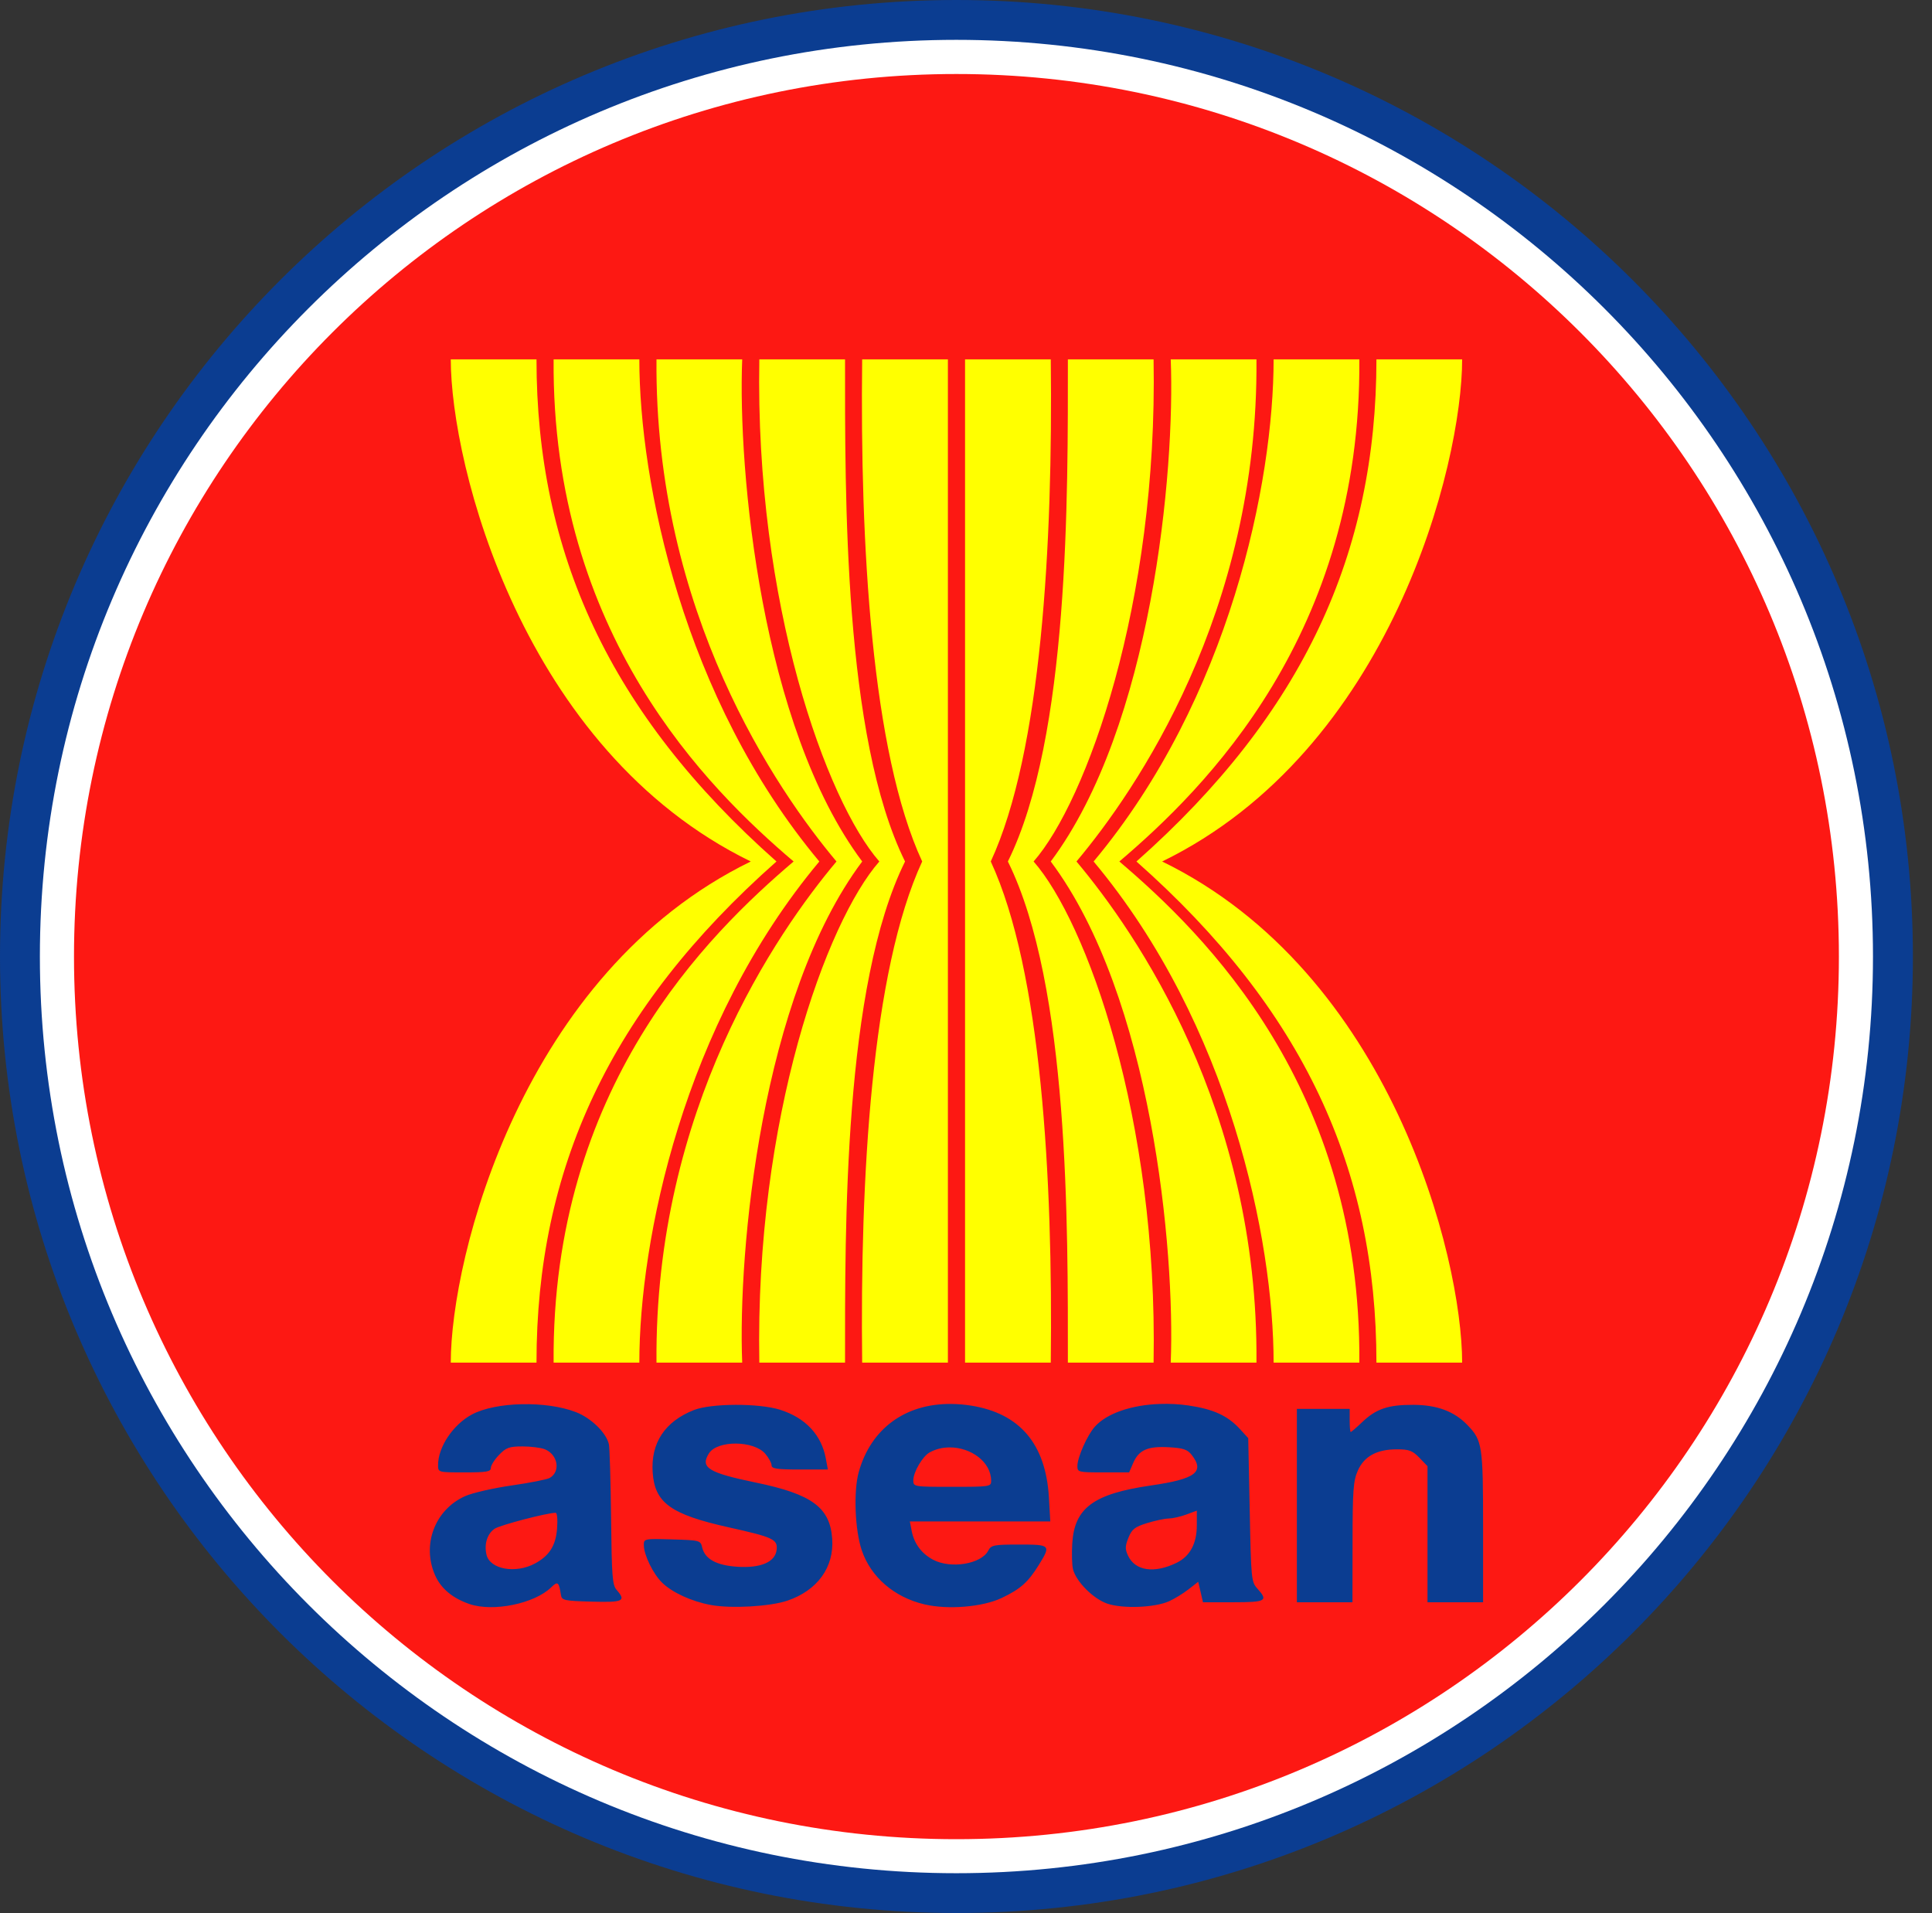 <svg width="100" height="99" viewBox="0 0 100 99" fill="none" xmlns="http://www.w3.org/2000/svg">
<rect x="0" y="0" width="100" height="99" fill="#333333" stroke="none"/>
<path d="M49.505 99C76.846 99 99.011 76.838 99.011 49.5C99.011 22.162 76.846 0 49.505 0C22.164 0 0 22.162 0 49.5C0 76.838 22.164 99 49.505 99Z" fill="#0B3D91"/>
<path d="M49.5 2.062C23.312 2.062 2.064 23.316 2.064 49.501C2.064 75.687 23.312 96.941 49.5 96.941C75.688 96.941 96.945 75.687 96.945 49.501C96.945 23.316 75.688 2.062 49.5 2.062Z" fill="white"/>
<path d="M49.501 3.83C24.268 3.83 3.83 24.273 3.83 49.505C3.83 74.737 24.267 95.18 49.501 95.18C74.735 95.18 95.181 74.736 95.181 49.505C95.181 24.274 74.735 3.83 49.501 3.83Z" fill="#FD1813"/>
<path d="M60.153 44.583C71.999 50.358 75.68 65.072 75.68 70.517H71.244C71.244 60.519 67.481 52.245 58.822 44.583C67.481 36.917 71.244 28.587 71.244 18.597H75.68C75.681 24.034 72 38.807 60.153 44.583Z" fill="#FFFF00"/>
<path d="M57.937 44.583C62.38 48.362 70.469 56.297 70.359 70.517H65.922C65.922 64.187 63.665 53.025 56.605 44.583C63.665 36.14 65.922 24.925 65.922 18.597H70.359C70.469 32.809 62.38 40.807 57.937 44.583Z" fill="#FFFF00"/>
<path d="M55.718 44.583C58.794 48.243 65.146 57.409 65.034 70.517H60.597C60.828 64.74 59.621 51.573 54.387 44.583C59.621 37.584 60.828 24.369 60.597 18.597H65.034C65.146 31.701 58.794 40.918 55.718 44.583Z" fill="#FFFF00"/>
<path d="M53.499 44.583C56.226 47.691 59.94 57.851 59.709 70.517H55.273C55.273 63.517 55.356 51.021 52.168 44.583C55.356 38.14 55.273 25.589 55.273 18.597H59.709C59.94 31.254 56.226 41.47 53.499 44.583Z" fill="#FFFF00"/>
<path d="M49.951 70.517H54.388C54.501 60.961 53.905 50.248 51.282 44.583C53.905 38.918 54.501 28.142 54.388 18.597H49.951V70.517Z" fill="#FFFF00"/>
<path d="M38.86 44.583C27.014 50.358 23.332 65.072 23.332 70.517H27.769C27.769 60.518 31.532 52.245 40.19 44.583C31.532 36.917 27.769 28.587 27.769 18.597H23.332C23.332 24.034 27.014 38.807 38.86 44.583Z" fill="#FFFF00"/>
<path d="M41.077 44.583C36.634 48.362 28.545 56.297 28.655 70.517H33.092C33.092 64.187 35.349 53.025 42.408 44.583C35.349 36.14 33.092 24.925 33.092 18.597H28.655C28.545 32.809 36.634 40.807 41.077 44.583Z" fill="#FFFF00"/>
<path d="M43.296 44.583C40.22 48.243 33.867 57.409 33.98 70.517H38.416C38.186 64.74 39.392 51.573 44.627 44.583C39.392 37.584 38.186 24.369 38.416 18.597H33.98C33.867 31.701 40.22 40.918 43.296 44.583Z" fill="#FFFF00"/>
<path d="M45.514 44.583C42.787 47.691 39.073 57.851 39.303 70.517H43.739C43.739 63.517 43.657 51.021 46.845 44.583C43.657 38.14 43.739 25.589 43.739 18.597H39.303C39.073 31.254 42.787 41.47 45.514 44.583Z" fill="#FFFF00"/>
<path d="M49.063 70.517H44.626C44.513 60.961 45.109 50.248 47.732 44.583C45.109 38.918 44.513 28.142 44.626 18.597H49.063V70.517Z" fill="#FFFF00"/>
<path d="M49.233 72.656C46.872 72.633 45.081 73.921 44.45 76.175C44.17 77.174 44.25 79.191 44.608 80.24C45.077 81.616 46.284 82.659 47.844 83.027C49.064 83.315 50.859 83.167 51.85 82.696C52.817 82.236 53.215 81.882 53.769 80.987C54.406 79.959 54.383 79.932 52.749 79.932C51.443 79.932 51.299 79.961 51.153 80.245C50.794 80.942 49.212 81.203 48.294 80.716C47.7 80.402 47.312 79.878 47.188 79.223L47.094 78.737H54.363L54.291 77.482C54.125 74.723 52.787 73.148 50.276 72.744C49.931 72.688 49.583 72.659 49.233 72.656ZM60.036 72.656C58.59 72.704 57.295 73.134 56.669 73.832C56.279 74.266 55.77 75.412 55.766 75.862C55.762 76.187 55.81 76.198 57.105 76.198H58.444L58.651 75.718C58.94 75.041 59.401 74.834 60.495 74.896C61.245 74.938 61.462 75.012 61.682 75.293C62.371 76.177 61.879 76.542 59.573 76.875C56.604 77.305 55.613 78.034 55.5 79.872C55.468 80.394 55.485 80.992 55.536 81.202C55.691 81.843 56.594 82.75 57.325 82.994C58.127 83.262 59.771 83.198 60.508 82.868C60.785 82.744 61.238 82.467 61.515 82.252L62.019 81.86L62.144 82.392L62.266 82.919H63.835C65.529 82.919 65.657 82.847 65.08 82.21C64.769 81.866 64.755 81.729 64.685 78.14L64.608 74.425L64.177 73.953C63.544 73.262 62.808 72.925 61.515 72.735C61.026 72.664 60.531 72.638 60.036 72.656ZM27.003 72.669C26.005 72.692 25.048 72.87 24.427 73.201C23.453 73.722 22.674 74.882 22.674 75.82C22.674 76.198 22.675 76.198 24.041 76.198C25.189 76.198 25.407 76.163 25.407 75.965C25.407 75.835 25.599 75.533 25.83 75.293C26.193 74.916 26.36 74.854 27.044 74.854C27.48 74.854 27.996 74.92 28.195 74.999C28.879 75.269 29.031 76.163 28.447 76.488C28.308 76.565 27.421 76.74 26.477 76.875C25.534 77.011 24.453 77.258 24.077 77.426C22.515 78.122 21.824 79.93 22.517 81.515C22.819 82.206 23.425 82.713 24.306 83.013C25.527 83.429 27.664 82.992 28.532 82.145C28.87 81.816 28.93 81.861 29.035 82.546C29.078 82.82 29.21 82.848 30.627 82.887C32.264 82.932 32.42 82.856 31.917 82.28C31.695 82.026 31.663 81.585 31.629 78.537C31.608 76.635 31.556 74.93 31.517 74.747C31.389 74.157 30.606 73.388 29.813 73.08C29.04 72.78 28.002 72.647 27.003 72.669ZM38.071 72.702C37.203 72.705 36.362 72.796 35.922 72.969C34.413 73.562 33.676 74.677 33.783 76.208C33.892 77.775 34.718 78.373 37.716 79.041C40.024 79.555 40.258 79.662 40.198 80.203C40.127 80.838 39.377 81.161 38.161 81.081C37.07 81.008 36.479 80.678 36.341 80.068C36.262 79.72 36.208 79.708 34.79 79.666C33.344 79.624 33.321 79.629 33.324 79.965C33.329 80.475 33.804 81.451 34.273 81.907C34.8 82.42 35.802 82.877 36.79 83.06C37.846 83.255 39.852 83.142 40.755 82.836C42.307 82.309 43.178 81.11 43.075 79.638C42.962 78.015 42.034 77.327 39.128 76.726C36.656 76.214 36.231 75.951 36.696 75.213C37.13 74.526 39.026 74.542 39.613 75.237C39.791 75.447 39.937 75.716 39.937 75.834C39.937 76.008 40.222 76.049 41.394 76.049H42.85L42.747 75.494C42.524 74.257 41.691 73.371 40.369 72.954C39.831 72.785 38.939 72.699 38.071 72.702ZM73.168 72.702C71.862 72.695 71.236 72.903 70.515 73.589C70.215 73.875 69.943 74.107 69.913 74.107C69.883 74.107 69.859 73.838 69.859 73.51V72.912H67.126V82.92H70.003L70.008 79.82C70.01 77.128 70.046 76.643 70.277 76.114C70.605 75.365 71.264 75.004 72.304 75.004C72.936 75.004 73.112 75.072 73.469 75.442L73.887 75.876V82.92H76.764V79.032C76.764 74.808 76.727 74.551 75.96 73.753C75.276 73.041 74.391 72.709 73.168 72.702ZM49.162 74.905C50.243 74.905 51.302 75.642 51.302 76.641C51.302 76.935 51.222 76.945 49.288 76.945C47.295 76.945 47.273 76.941 47.273 76.609C47.274 76.183 47.751 75.368 48.114 75.167C48.441 74.985 48.801 74.905 49.162 74.905ZM61.947 78.177V78.943C61.946 79.88 61.595 80.534 60.913 80.871C59.746 81.445 58.753 81.3 58.382 80.497C58.229 80.166 58.235 80.009 58.409 79.577C58.586 79.138 58.737 79.018 59.375 78.821C59.791 78.693 60.296 78.587 60.499 78.584C60.702 78.58 61.11 78.488 61.407 78.378L61.947 78.177ZM28.761 78.289C28.838 78.289 28.87 78.65 28.833 79.115C28.763 79.994 28.432 80.512 27.691 80.912C26.69 81.453 25.365 81.217 25.183 80.464C25.05 79.915 25.217 79.377 25.601 79.115C25.878 78.927 28.314 78.289 28.761 78.289Z" fill="#0B3D91"/>
</svg>
